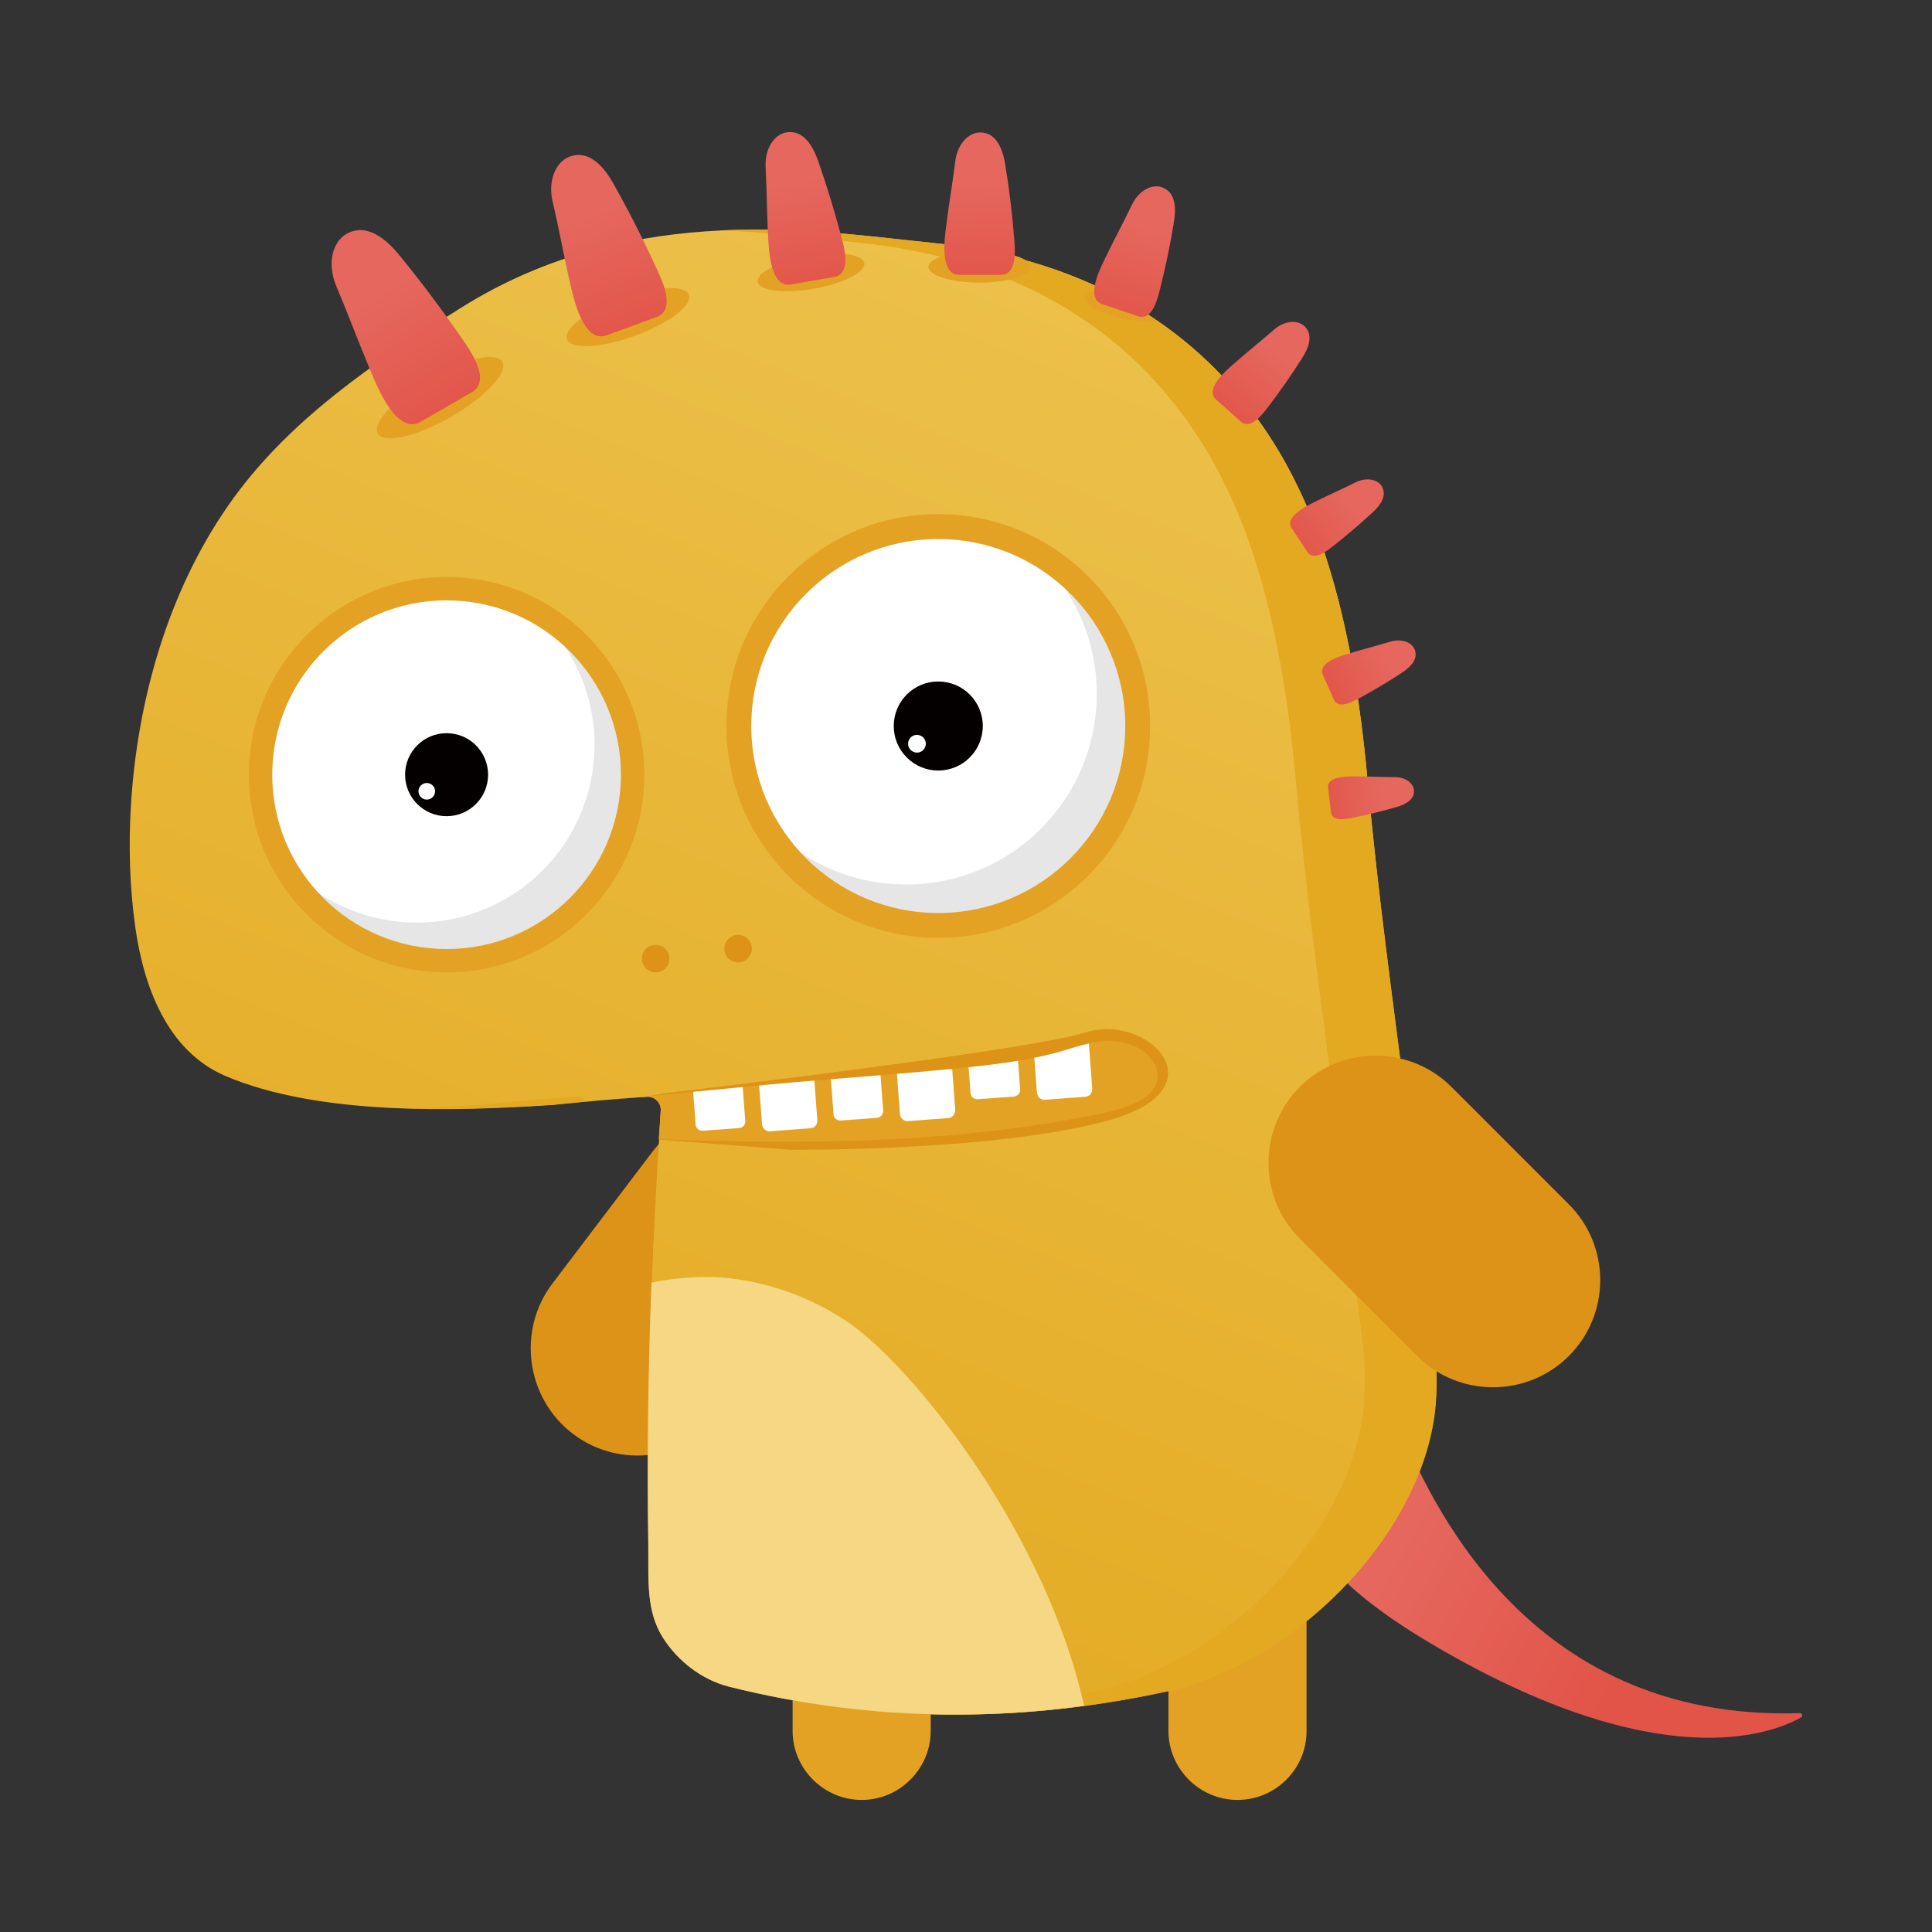<?xml version="1.0" encoding="utf-8"?>
<!-- Generator: Adobe Illustrator 24.0.0, SVG Export Plug-In . SVG Version: 6.00 Build 0)  -->
<svg version="1.1" id="图层_1" xmlns="http://www.w3.org/2000/svg" xmlns:xlink="http://www.w3.org/1999/xlink" x="0px" y="0px"
	 viewBox="0 0 1024 1024" style="enable-background:new 0 0 1024 1024;" xml:space="preserve">
<rect x="0" y="0" width="1024" height="1024" fill="#333333" stroke="none"/>
<style type="text/css">
	.st0{fill:url(#SVGID_1_);}
	.st1{fill:#DD9318;}
	.st2{fill:#E4A225;}
	.st3{fill:url(#SVGID_2_);}
	.st4{fill:#E3A920;}
	.st5{fill:url(#SVGID_3_);}
	.st6{fill:url(#SVGID_4_);}
	.st7{fill:url(#SVGID_5_);}
	.st8{fill:url(#SVGID_6_);}
	.st9{fill:#F5D784;}
	.st10{fill:url(#SVGID_7_);}
	.st11{fill:url(#SVGID_8_);}
	.st12{fill:url(#SVGID_9_);}
	.st13{fill:url(#SVGID_10_);}
	.st14{fill:url(#SVGID_11_);}
	.st15{fill:#FFFFFF;}
	.st16{opacity:0.1;fill:#040000;}
	.st17{fill:#040000;}
	.st18{clip-path:url(#SVGID_13_);}
</style>
<g>
	<linearGradient id="SVGID_1_" gradientUnits="userSpaceOnUse" x1="712.392" y1="793.123" x2="955.18" y2="927.536">
		<stop  offset="0.139" style="stop-color:#E5675E"/>
		<stop  offset="0.627" style="stop-color:#E25448"/>
	</linearGradient>
	<path class="st0" d="M741.8,756.9C756.6,790.5,806.9,912.7,954,908c1.2,0,1.7,1.6,0.7,2.2c-14.7,8.4-74.5,32.7-195.3-38.5
		C625.9,793,729,759.6,740.4,756.2C740.9,756.1,741.5,756.3,741.8,756.9z"/>
	<path class="st1" d="M303.7,760L303.7,760c-24.9-18.9-29.8-54.8-10.9-79.7l53.2-70.1c18.9-24.9,54.8-29.8,79.7-10.9l0,0
		c24.9,18.9,29.8,54.8,10.9,79.7L383.3,749C364.4,773.9,328.6,778.9,303.7,760z"/>
	<g>
		<path class="st2" d="M456.7,954L456.7,954c-20.1,0-36.6-16.5-36.6-36.6v-57.6c0-20.1,16.5-36.6,36.6-36.6h0
			c20.1,0,36.6,16.5,36.6,36.6v57.6C493.3,937.5,476.8,954,456.7,954z"/>
		<path class="st2" d="M655.9,954L655.9,954c-20.1,0-36.6-16.5-36.6-36.6v-57.6c0-20.1,16.5-36.6,36.6-36.6h0
			c20.1,0,36.6,16.5,36.6,36.6v57.6C692.6,937.5,676.1,954,655.9,954z"/>
	</g>
	<linearGradient id="SVGID_2_" gradientUnits="userSpaceOnUse" x1="628.257" y1="42.214" x2="277.219" y2="909.064">
		<stop  offset="0.108" style="stop-color:#ECC14B"/>
		<stop  offset="1" style="stop-color:#E3A920"/>
	</linearGradient>
	<path class="st3" d="M755.9,676.1c-2.9-29.3-6.5-58.6-10.3-87.9c-7.4-58.1-15.5-116.3-20.8-174.9c-4.1-45.6-11.1-82.6-20.4-112.8
		c-5.6-18.6-13.1-37-22.8-54.7C637.5,166.5,564.7,136,494,128.7c-56.5-5.5-157.4-23.5-249.6,34.4c-46,28.9-92.6,60.1-123.9,105.5
		c-31.7,45.9-47.7,102.8-51.1,158.1c-1.3,21.6-0.7,43.3,2.3,64.7c4.4,31.1,16.7,65.6,47.8,78.9c49.3,21,121.9,18.8,174,15.3
		c16-1.7,32.5-3.1,49.4-4.3c4.2-0.3,7.7,3.2,7.4,7.4c-5.3,80.1-7.7,151.8-6.6,231.9c0.2,16.8-1.3,33.2,7.8,47.5
		c7.8,12.2,20.4,22.2,35.1,25.9c77.4,19.4,155.7,19.3,233.1,2.2c72.3-17.5,135.8-87.6,141.1-151.9C763,719,758.4,701.3,755.9,676.1z
		"/>
	<g>
		<path class="st4" d="M755.9,676.1c-2.9-29.3-6.5-58.6-10.3-87.9c-7.4-58.1-15.5-116.3-20.8-174.9c-4.1-45.6-11.1-82.6-20.4-112.8
			c-5.6-18.6-13.1-37-22.8-54.7C637.5,166.5,564.7,136,494,128.7c-28.2-2.8-67.6-8.6-111.4-6.6c28.4,1.2,53.6,4.6,73.3,6.6
			c70.7,7.3,143.5,37.8,187.7,117.2c9.7,17.7,17.2,36.1,22.8,54.7c9.3,30.2,16.3,67.2,20.4,112.8c5.2,58.6,13.3,116.8,20.8,174.9
			c3.8,29.3,7.4,58.6,10.3,87.9c2.5,25.2,7.1,42.9,5,68.1c-5.4,64.3-68.8,134.4-141.1,151.9c-31.4,6.9-63,11-94.6,12.2
			c44.3,1.7,88.6-2.5,132.7-12.2c72.3-17.5,135.8-87.6,141.1-151.9C763,719,758.4,701.3,755.9,676.1z"/>
		<path class="st4" d="M304.8,581.2c-16.9,1.3-33.4,2.7-49.4,4.3c-12.3,0.8-25.7,1.6-39.7,1.9c27.4,0.9,54.6-0.4,77.8-1.9
			c5.7-0.6,11.4-1.1,17.2-1.7C309.3,582.2,307.2,581.1,304.8,581.2z"/>
	</g>
	<g>
		<g>
			<path class="st1" d="M574.9,547.3c-21,6.8-127.1,20.8-221.4,32l0,0l-14.9,2.4c1.4-0.1,2.8-0.2,4.2-0.3c4.2-0.3,7.7,3.2,7.4,7.4
				c-0.3,5.1-0.7,10.2-1,15.2l70,5.4c0,0,110.3,1,169.5-15.9C647.9,576.5,608.1,536.5,574.9,547.3z"/>
		</g>
	</g>
	<g>
		
			<linearGradient id="SVGID_3_" gradientUnits="userSpaceOnUse" x1="1276.832" y1="1518.976" x2="1278.808" y2="1597.049" gradientTransform="matrix(0.746 0.666 -0.666 0.746 742.776 -1804.418)">
			<stop  offset="0.139" style="stop-color:#E5675E"/>
			<stop  offset="0.728" style="stop-color:#E25448"/>
		</linearGradient>
		<path class="st5" d="M657.6,223.4c0,0-13.1-11.7-13.1-11.7c-6.3-5.6,5.9-15.8,9.7-19.1c6.9-6.1,14.1-11.8,21-17.8
			c5.4-4.8,12.2-5.4,16-2.1c5.4,4.8,2.1,12.2-1.1,17.2c-5.6,8.8-11.5,17.3-17.8,25.6C669.5,219.1,663,228.1,657.6,223.4z"/>
	</g>
	<g>
		
			<linearGradient id="SVGID_4_" gradientUnits="userSpaceOnUse" x1="1774.02" y1="1851.579" x2="1775.731" y2="1919.141" gradientTransform="matrix(0.552 0.834 -0.834 0.552 1288.363 -2240.318)">
			<stop  offset="0.139" style="stop-color:#E5675E"/>
			<stop  offset="0.728" style="stop-color:#E25448"/>
		</linearGradient>
		<path class="st6" d="M693,292.6c0,0-8.4-12.7-8.4-12.7c-4-6.1,8.4-11.9,12.3-13.9c7.1-3.6,14.4-6.7,21.5-10.3
			c5.6-2.8,11.4-1.8,13.8,1.8c3.4,5.2-0.9,10.6-4.7,14.1c-6.6,6.1-13.5,12-20.5,17.5C703.9,291.6,696.4,297.7,693,292.6z"/>
	</g>
	<g>
		
			<linearGradient id="SVGID_5_" gradientUnits="userSpaceOnUse" x1="2162.95" y1="2009.594" x2="2164.59" y2="2074.349" gradientTransform="matrix(0.405 0.914 -0.914 0.405 1704.171 -2444.93)">
			<stop  offset="0.139" style="stop-color:#E5675E"/>
			<stop  offset="0.728" style="stop-color:#E25448"/>
		</linearGradient>
		<path class="st7" d="M707,370.8c0,0-5.9-13.3-5.9-13.3c-2.8-6.4,9.9-9.9,13.8-11.1c7.3-2.2,14.7-4.1,22-6.3
			c5.7-1.7,11.1,0.1,12.8,3.9c2.4,5.5-2.6,9.9-6.7,12.6c-7.2,4.7-14.6,9.1-22.2,13.3C717.4,371.6,709.4,376.3,707,370.8z"/>
	</g>
	<g>
		
			<linearGradient id="SVGID_6_" gradientUnits="userSpaceOnUse" x1="2809.299" y1="2115.388" x2="2810.777" y2="2173.769" gradientTransform="matrix(0.12 0.993 -0.993 0.12 2503.666 -2625.038)">
			<stop  offset="0.139" style="stop-color:#E5675E"/>
			<stop  offset="0.728" style="stop-color:#E25448"/>
		</linearGradient>
		<path class="st8" d="M705.5,430.6c0,0-1.6-13-1.6-13.1c-0.8-6.3,11.1-6,14.9-6c6.9,0,13.7,0.4,20.6,0.4c5.4,0,9.5,3,10,6.7
			c0.6,5.3-4.8,7.9-9.1,9.1c-7.5,2.2-15,4-22.6,5.6C714.3,434,706.1,435.9,705.5,430.6z"/>
	</g>
	<path class="st1" d="M831.5,718.7L831.5,718.7c-22.1,22.1-58.3,22.1-80.4,0l-62.2-62.2c-22.1-22.1-22.1-58.3,0-80.4l0,0
		c22.1-22.1,58.3-22.1,80.4,0l62.2,62.2C853.7,660.4,853.7,696.6,831.5,718.7z"/>
	<path class="st9" d="M449.3,700.7c-24.6-16.7-52.9-23.9-74.9-23.9c-8,0-19.8,1-29.1,3c-1.8,46.3-2.4,92-1.7,140.8
		c0.2,16.8-1.3,33.2,7.8,47.5c7.8,12.2,20.4,22.2,35.1,25.9c38,9.5,76.2,14.3,114.4,14.7c1,0,2,0,3,0c4.6,0,9.1,0,13.7-0.1
		c0.1,0,0.1,0,0.2,0c18.9-0.4,37.9-1.9,56.8-4.5C554.3,812.7,484.3,724.5,449.3,700.7z"/>
	<g>
		<ellipse transform="matrix(0.866 -0.5 0.5 0.866 -74.171 144.873)" class="st2" cx="233.3" cy="210.8" rx="38.1" ry="11.7"/>
		
			<linearGradient id="SVGID_7_" gradientUnits="userSpaceOnUse" x1="467.065" y1="-1045.272" x2="470.544" y2="-907.841" gradientTransform="matrix(0.866 -0.5 0.5 0.866 308.338 1278.574)">
			<stop  offset="0.139" style="stop-color:#E5675E"/>
			<stop  offset="0.728" style="stop-color:#E25448"/>
		</linearGradient>
		<path class="st10" d="M249.9,208c0,0-26.8,15.5-26.8,15.5c-12.9,7.5-23.2-18.6-26.6-26.7c-6.3-14.9-11.9-30.1-18.2-45
			c-5-11.7-2.3-23.4,5.3-27.8c11-6.3,21.5,3.2,28.1,11.3c11.6,14.2,22.6,28.8,33,43.9C249.2,185.8,260.8,201.7,249.9,208z"/>
	</g>
	<g>
		
			<ellipse transform="matrix(0.94 -0.342 0.342 0.94 -37.389 123.925)" class="st2" cx="332.7" cy="168" rx="34.4" ry="10.6"/>
		
			<linearGradient id="SVGID_8_" gradientUnits="userSpaceOnUse" x1="428.909" y1="-660.898" x2="432.05" y2="-536.857" gradientTransform="matrix(0.94 -0.342 0.342 0.94 128.57 865.836)">
			<stop  offset="0.139" style="stop-color:#E5675E"/>
			<stop  offset="0.728" style="stop-color:#E25448"/>
		</linearGradient>
		<path class="st11" d="M347.9,168.1c0,0-26.2,9.5-26.3,9.6c-12.6,4.6-17.7-20.2-19.5-27.9c-3.3-14.2-5.8-28.6-9.2-42.9
			c-2.6-11.1,1.6-21.2,9.1-23.9c10.7-3.9,18.6,6.2,23.2,14.5c8.1,14.4,15.6,29.1,22.5,44.2C350.8,148.3,358.6,164.2,347.9,168.1z"/>
	</g>
	<g>
		
			<ellipse transform="matrix(0.985 -0.174 0.174 0.985 -18.561 76.805)" class="st2" cx="429.7" cy="144.5" rx="28.7" ry="8.8"/>
		
			<linearGradient id="SVGID_9_" gradientUnits="userSpaceOnUse" x1="447.847" y1="-264.948" x2="450.467" y2="-161.442" gradientTransform="matrix(0.985 -0.174 0.174 0.985 22.448 421.807)">
			<stop  offset="0.139" style="stop-color:#E5675E"/>
			<stop  offset="0.728" style="stop-color:#E25448"/>
		</linearGradient>
		<path class="st12" d="M442.1,146.8c0,0-22.9,4-23,4c-11.1,1.9-11.6-19.2-12-25.7c-0.6-12.2-0.7-24.4-1.3-36.6
			c-0.5-9.5,4.4-17.2,10.9-18.3c9.4-1.7,14.4,7.8,17,15.3c4.5,13,8.6,26.2,12.1,39.5C447.4,130.9,451.5,145.1,442.1,146.8z"/>
	</g>
	<g>
		<ellipse class="st2" cx="519.2" cy="141.5" rx="27.1" ry="8.3"/>
		
			<linearGradient id="SVGID_10_" gradientUnits="userSpaceOnUse" x1="522.707" y1="120.55" x2="525.185" y2="218.438" gradientTransform="matrix(1 0 0 1 -4.759 -38.162)">
			<stop  offset="0.139" style="stop-color:#E5675E"/>
			<stop  offset="0.728" style="stop-color:#E25448"/>
		</linearGradient>
		<path class="st13" d="M530.5,145.7c0,0-22,0-22.1,0c-10.6,0-7.7-19.8-6.9-25.9c1.4-11.4,3.4-22.8,4.8-34.3
			c1.1-9,6.9-15.3,13.2-15.3c9,0,12.1,9.6,13.3,17c2.1,12.9,3.7,25.8,4.7,38.8C538,131.8,539.4,145.7,530.5,145.7z"/>
	</g>
	<path class="st2" d="M584.7,153.4c-5.6,0.4-9.4,1.9-9.8,4.2c-0.7,4.1,9.6,9.4,23,11.8c6,1.1,11.6,1.4,16.1,1
		C604.5,163.9,594.7,158.2,584.7,153.4z"/>
	
		<linearGradient id="SVGID_11_" gradientUnits="userSpaceOnUse" x1="743.503" y1="801.007" x2="745.76" y2="890.129" gradientTransform="matrix(0.948 0.319 -0.319 0.948 162.089 -887.179)">
		<stop  offset="0.139" style="stop-color:#E5675E"/>
		<stop  offset="0.728" style="stop-color:#E25448"/>
	</linearGradient>
	<path class="st14" d="M603.2,167.6c0,0-19-6.4-19-6.4c-9.2-3.1-0.9-19.3,1.6-24.4c4.5-9.5,9.6-18.7,14.1-28.2
		c3.5-7.4,10.4-11.2,15.8-9.4c7.8,2.6,7.6,11.8,6.5,18.5c-1.9,11.7-4.3,23.3-7.2,34.9C613.7,157.8,610.9,170.2,603.2,167.6z"/>
	<g>
		<circle class="st2" cx="236.7" cy="410.6" r="104.8"/>
		<circle class="st15" cx="236.7" cy="410.6" r="92.4"/>
		<path class="st16" d="M299.3,342.6c10,14.9,15.8,32.9,15.8,52.2c0,52-42.2,94.2-94.2,94.2c-19.3,0-37.2-5.8-52.2-15.8
			c16.9,18.3,41.1,29.8,68,29.8c51,0,92.4-41.4,92.4-92.4C329.2,383.7,317.7,359.5,299.3,342.6z"/>
		<g>
			<circle class="st17" cx="236.7" cy="410.6" r="22"/>
			<circle class="st15" cx="226.2" cy="419.4" r="4.4"/>
		</g>
	</g>
	<g>
		<circle class="st2" cx="497.3" cy="384.8" r="112.3"/>
		<circle class="st15" cx="497.3" cy="384.8" r="99.1"/>
		<path class="st16" d="M564.4,311.9c10.7,16,16.9,35.2,16.9,55.9c0,55.8-45.2,101-101,101c-20.7,0-39.9-6.2-55.9-16.9
			c18.1,19.7,44.1,32,72.9,32c54.7,0,99.1-44.4,99.1-99.1C596.4,355.9,584.1,330,564.4,311.9z"/>
		<g>
			<circle class="st17" cx="497.3" cy="384.8" r="23.6"/>
			<circle class="st15" cx="486" cy="394.2" r="4.7"/>
		</g>
	</g>
	<path class="st2" d="M568.8,555.3c-2.4,0.7-4.9,1.5-7.3,2.2c-18.5,5.1-37.5,7.1-56.5,9c-23.5,2.3-47.1,4.1-70.6,6
		c-37.5,3-74.9,7.3-112.4,10.4c6.9-0.6,13.8-1.1,20.8-1.7c4.2-0.3,7.7,3.2,7.4,7.4c-0.3,5.1-0.7,10.2-1,15.2
		c76.6,2.8,154.9,2.6,233.6-13.4c8.2-1.7,17.1-3.9,24-8.8c7.5-5.3,9.1-13.6,3.1-20.7c-5.8-6.9-14.9-9.3-23.6-9.2
		C580.3,552,574.6,553.6,568.8,555.3z"/>
	<g>
		<defs>
			<path id="SVGID_12_" d="M568.8,555.3c-2.4,0.7-4.9,1.5-7.3,2.2c-18.5,5.1-37.5,7.1-56.5,9c-23.5,2.3-47.1,4.1-70.6,6
				c-37.5,3-74.9,7.3-112.4,10.4c6.9-0.6,13.8-1.1,20.8-1.7c4.2-0.3,7.7,3.2,7.4,7.4c-0.3,5.1-0.7,10.2-1,15.2
				c76.6,2.8,154.9,2.6,233.6-13.4c8.2-1.7,17.1-3.9,24-8.8c7.5-5.3,9.1-13.6,3.1-20.7c-5.8-6.9-14.9-9.3-23.6-9.2
				C580.3,552,574.6,553.6,568.8,555.3z"/>
		</defs>
		<clipPath id="SVGID_13_">
			<use xlink:href="#SVGID_12_"  style="overflow:visible;"/>
		</clipPath>
		<g class="st18">
			<path class="st15" d="M575.2,581.3l-21.3,1.6c-2.2,0.2-4.1-1.5-4.3-3.7l-4-53.4c-0.2-2.2,1.5-4.1,3.7-4.3l21.3-1.6
				c2.2-0.2,4.1,1.5,4.3,3.7l4,53.4C579,579.2,577.4,581.2,575.2,581.3z"/>
			<path class="st15" d="M537.4,581.2l-19.2,1.4c-2,0.1-3.7-1.3-3.8-3.3l-3.6-48.1c-0.1-2,1.3-3.7,3.3-3.8l19.2-1.4
				c2-0.1,3.7,1.3,3.8,3.3l3.6,48.1C540.9,579.3,539.4,581,537.4,581.2z"/>
			<path class="st15" d="M502.6,592.6l-21.3,1.6c-2.2,0.2-4.1-1.5-4.3-3.7l-4-53.4c-0.2-2.2,1.5-4.1,3.7-4.3l21.3-1.6
				c2.2-0.2,4.1,1.5,4.3,3.7l4,53.4C506.4,590.5,504.8,592.4,502.6,592.6z"/>
			<path class="st15" d="M464.8,592.5l-19.2,1.4c-2,0.1-3.7-1.3-3.8-3.3l-3.6-48.1c-0.1-2,1.3-3.7,3.3-3.8l19.2-1.4
				c2-0.1,3.7,1.3,3.8,3.3l3.6,48.1C468.2,590.6,466.7,592.3,464.8,592.5z"/>
			<path class="st15" d="M429.5,598l-21.3,1.6c-2.2,0.2-4.1-1.5-4.3-3.7l-4-53.4c-0.2-2.2,1.5-4.1,3.7-4.3l21.3-1.6
				c2.2-0.2,4.1,1.5,4.3,3.7l4,53.4C433.4,596,431.7,597.9,429.5,598z"/>
			<path class="st15" d="M391.7,597.9l-19.2,1.4c-2,0.1-3.7-1.3-3.8-3.3l-3.6-48.1c-0.1-2,1.3-3.7,3.3-3.8l19.2-1.4
				c2-0.1,3.7,1.3,3.8,3.3l3.6,48.1C395.2,596,393.7,597.8,391.7,597.9z"/>
		</g>
	</g>
	<g>
		<circle class="st1" cx="347.5" cy="508.1" r="7.3"/>
		<circle class="st1" cx="391.2" cy="502.8" r="7.3"/>
	</g>
</g>
</svg>
